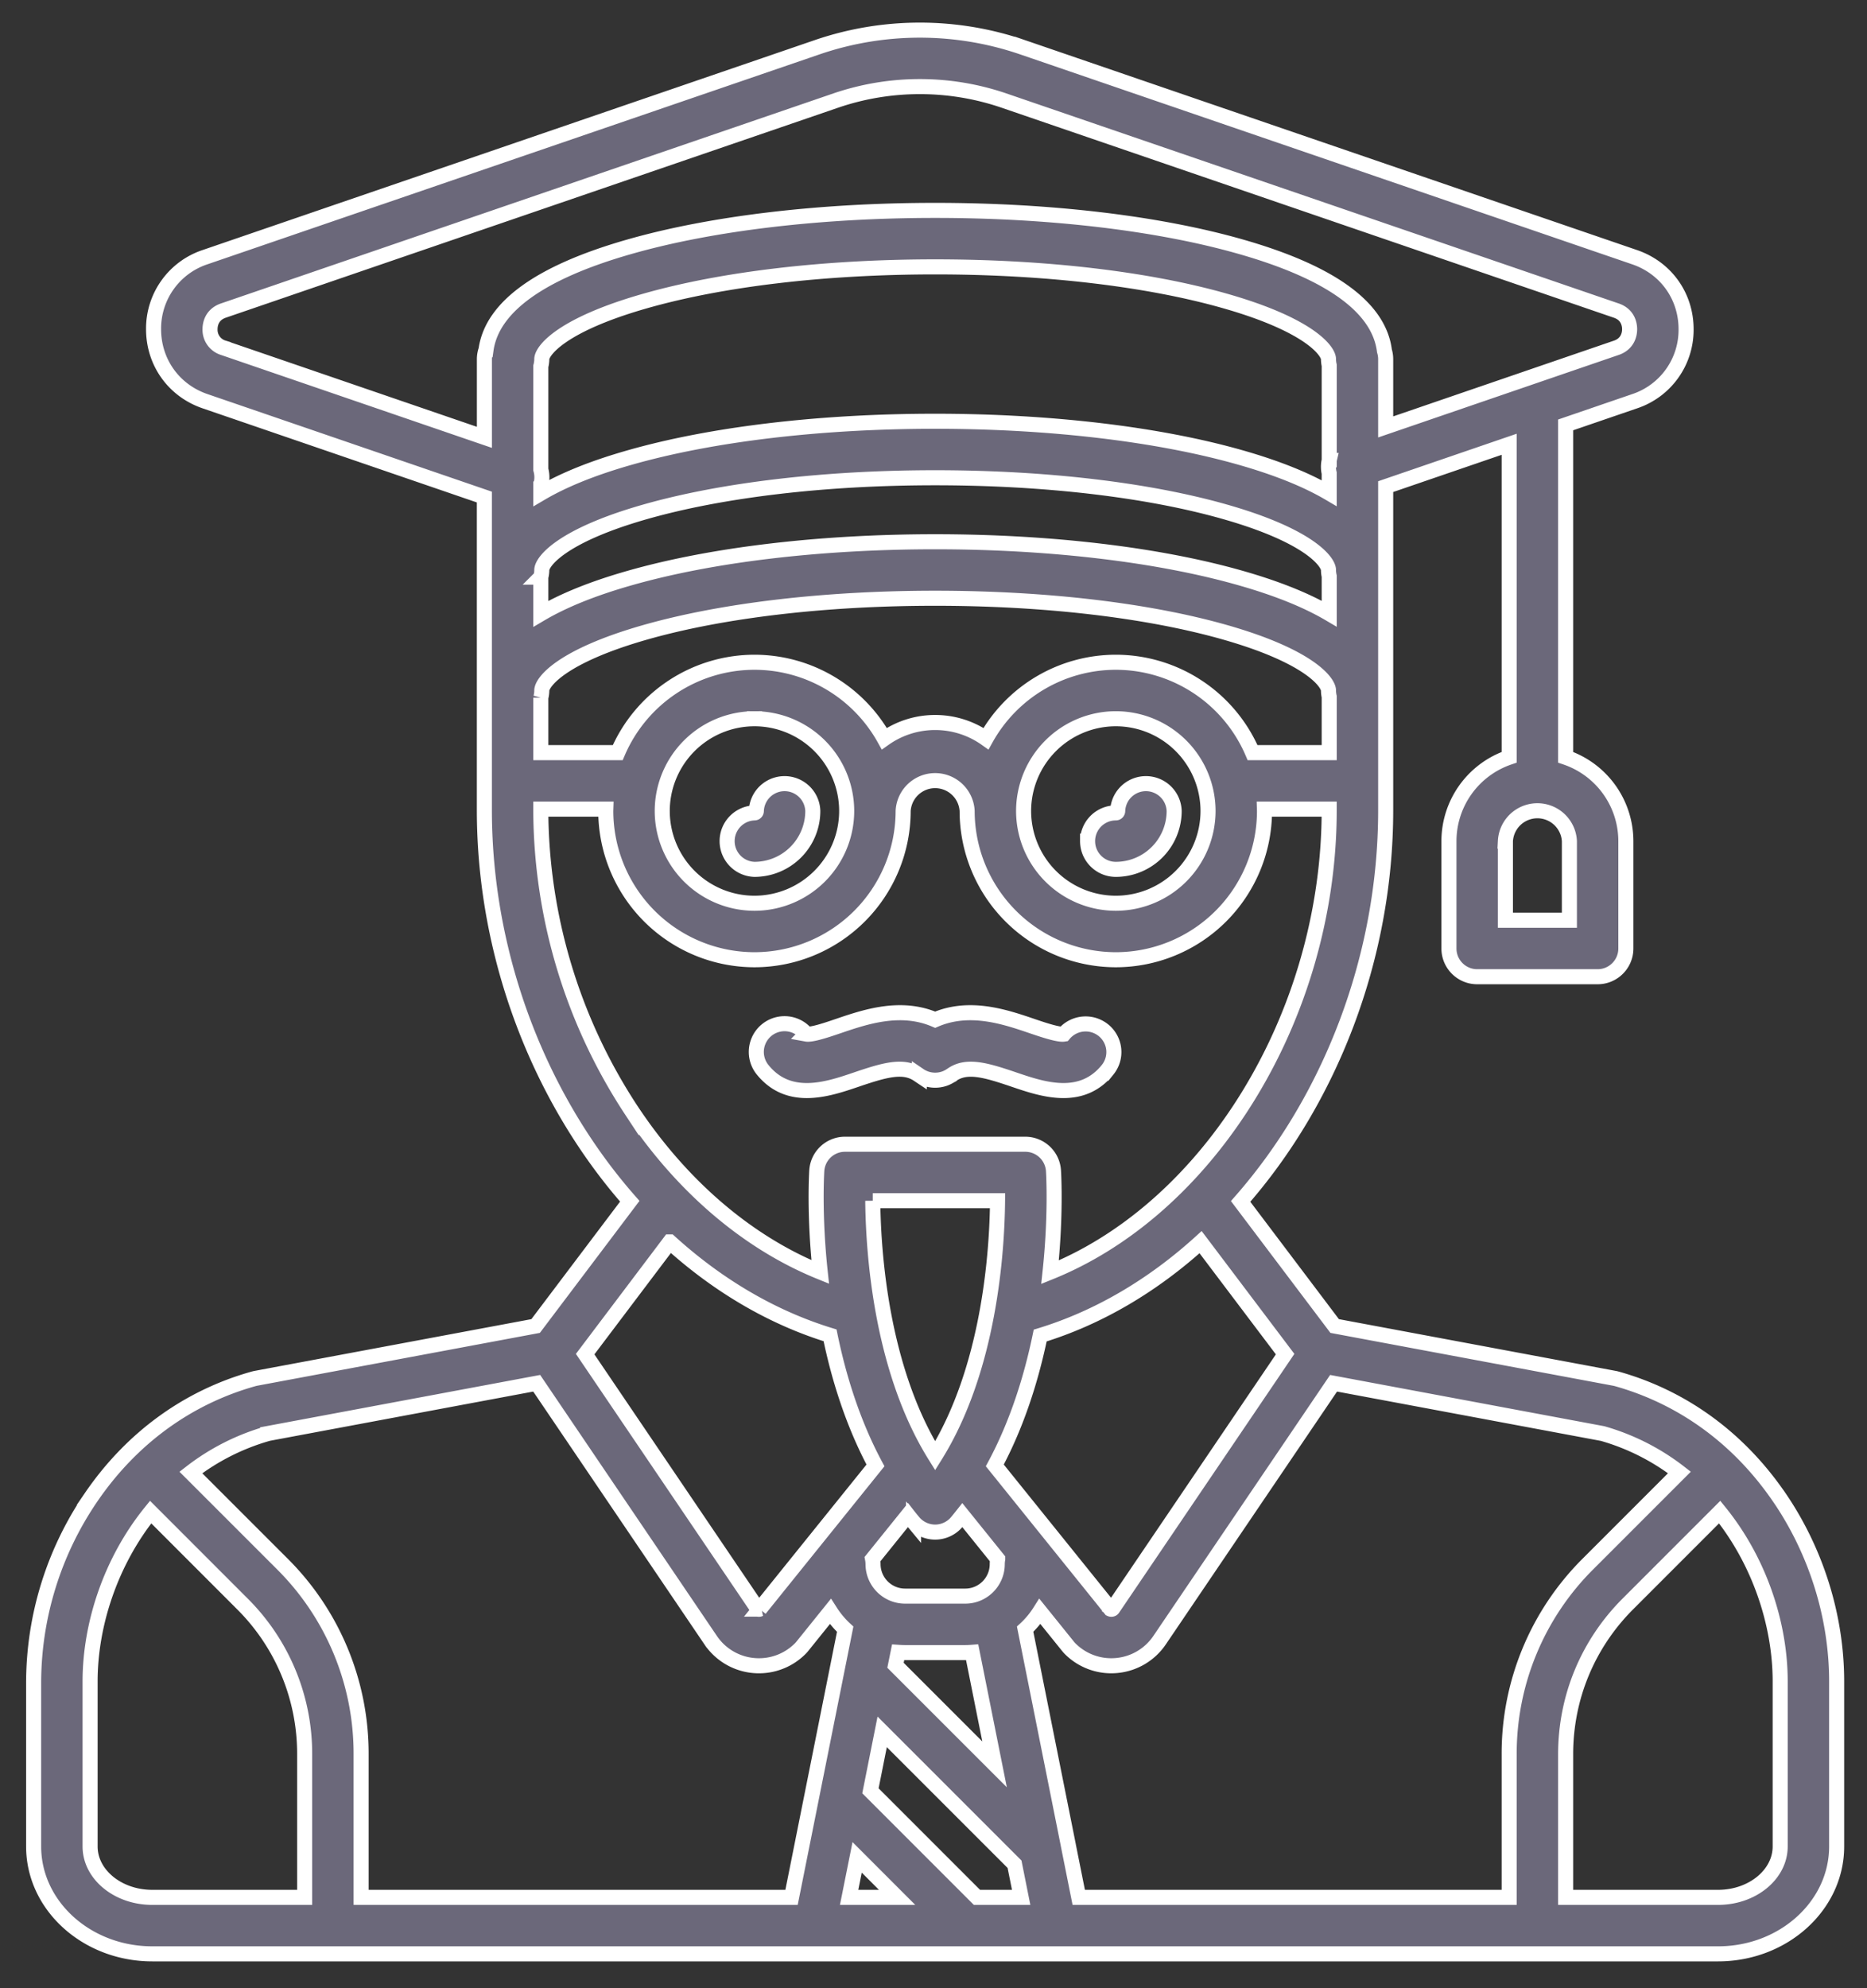 <svg xmlns="http://www.w3.org/2000/svg" width="62" height="66" viewBox="0 0 62 66"><rect x="0" y="0" width="62" height="66" fill="#333333" stroke="none"/><g fill="#8D88A5" fill-opacity=".617" stroke="#FFF" stroke-width=".5"><path d="M59.09 49.711c-1.34-1.962-3.207-3.325-5.402-3.94a.934.934 0 0 0-.08-.018l-9.286-1.735-3.123-4.136c2.957-3.362 4.817-8.07 4.817-12.984V16.154l4.101-1.406v10.39a2.942 2.942 0 0 0-2 2.784v3.564c0 .517.42.937.938.937h4c.517 0 .937-.42.937-.937v-3.564a2.942 2.942 0 0 0-2-2.784V14.105l2.292-.786a2.496 2.496 0 0 0 1.708-2.391c0-1.097-.67-2.035-1.708-2.39l-20.34-6.974a10.526 10.526 0 0 0-6.796 0L6.808 8.537A2.496 2.496 0 0 0 5.1 10.928c0 1.096.67 2.035 1.708 2.39l9.277 3.182v10.39c0 4.912 1.865 9.621 4.829 12.986l-3.127 4.142-9.285 1.735a.945.945 0 0 0-.081.019c-2.195.614-4.063 1.977-5.402 3.94a10.94 10.94 0 0 0-1.902 6.102v5.48c0 1.966 1.766 3.565 3.938 3.565h52c2.17 0 3.937-1.599 3.937-3.564v-5.48c0-2.14-.675-4.308-1.901-6.104zm-6.973-19.163h-2.125v-2.627a1.064 1.064 0 0 1 2.125 0v2.627zm3.654 18.331l-3.036 3.036a8.879 8.879 0 0 0-2.618 6.32v4.749H35.823l-.348-1.74v-.004l-1.432-7.159c.188-.173.353-.37.491-.588l.935 1.16a.906.906 0 0 0 .067.075 1.93 1.93 0 0 0 1.553.559 1.931 1.931 0 0 0 1.42-.842l5.777-8.527 8.935 1.67a7.535 7.535 0 0 1 2.55 1.291zM32.443 62.984l-3.537-3.537.39-1.957 4.395 4.394.22 1.1h-1.468zm-3.46-23.125h4.144c-.017 1.714-.272 5.585-2.072 8.469-1.801-2.884-2.055-6.755-2.072-8.469zm1.354 10.666a.938.938 0 0 0 1.435 0c.063-.075.125-.152.186-.229l1.175 1.458a.945.945 0 0 0-.016.168c0 .585-.476 1.062-1.062 1.062h-2a1.064 1.064 0 0 1-1.063-1.063.934.934 0 0 0-.016-.167l1.175-1.458c.06.077.123.154.186.23zm-.282 4.334h2c.077 0 .153-.004.229-.01l.744 3.72-3.29-3.289.087-.43c.076.005.152.009.23.009zm-1.591 6.797l1.327 1.328h-1.593l.266-1.328zm8.493-8.263a.053.053 0 0 1-.045.027.06.06 0 0 1-.033-.005l-3.843-4.77c.747-1.392 1.216-2.903 1.507-4.311 1.95-.595 3.754-1.672 5.327-3.1l2.807 3.717-5.72 8.442zm.097-31.409a4.94 4.94 0 0 0-4.311 2.536 2.92 2.92 0 0 0-1.688-.536 2.92 2.92 0 0 0-1.689.536 4.94 4.94 0 0 0-4.311-2.536 4.945 4.945 0 0 0-4.541 3H17.96v-1.825a.939.939 0 0 0 .032-.237c0-.265.615-1.126 3.42-1.928 2.563-.732 5.988-1.135 9.643-1.135 3.655 0 7.079.403 9.642 1.135 2.805.802 3.42 1.663 3.42 1.928 0 .07.009.14.024.206v1.856h-2.545a4.945 4.945 0 0 0-4.541-3zm3.063 4.938a3.066 3.066 0 0 1-3.063 3.062 3.066 3.066 0 0 1-3.062-3.063 3.066 3.066 0 0 1 3.063-3.062 3.066 3.066 0 0 1 3.062 3.063zm-15.062-3.063a3.066 3.066 0 0 1 3.062 3.063 3.066 3.066 0 0 1-3.063 3.062 3.066 3.066 0 0 1-3.062-3.063 3.066 3.066 0 0 1 3.063-3.062zm-7.095-4.7a.939.939 0 0 0 .032-.237c0-.265.614-1.126 3.42-1.928 2.563-.732 5.988-1.135 9.643-1.135 3.654 0 7.079.403 9.642 1.136 2.805.801 3.42 1.662 3.42 1.927 0 .07.009.14.024.206v1.242c-.75-.441-1.728-.835-2.93-1.178-2.725-.779-6.332-1.208-10.156-1.208-3.825 0-7.432.429-10.157 1.208-1.207.344-2.186.74-2.938 1.183v-1.216zm26.18-3.874a.93.93 0 0 0 0 .42v.665c-.75-.441-1.727-.835-2.928-1.178-2.726-.779-6.333-1.208-10.158-1.208-3.824 0-7.43.429-10.156 1.208-1.207.344-2.186.74-2.938 1.183v-.28a.931.931 0 0 0 0-.507v-3.429a.939.939 0 0 0 .032-.237c0-.265.614-1.126 3.42-1.927 2.563-.733 5.988-1.136 9.643-1.136 3.654 0 7.079.403 9.642 1.136 2.805.801 3.42 1.662 3.42 1.927 0 .07.009.14.024.206v3.157zm-36.724-3.74a.625.625 0 0 1-.441-.617c0-.14.043-.48.44-.617l20.342-6.974a8.642 8.642 0 0 1 5.579 0l20.34 6.974c.398.136.441.477.441.617s-.043.48-.44.617l-7.661 2.627v-2.25a.937.937 0 0 0-.041-.274c-.178-1.441-1.778-2.603-4.763-3.456-2.726-.78-6.333-1.208-10.157-1.208s-7.432.429-10.157 1.208c-2.96.845-4.558 1.995-4.758 3.419a.933.933 0 0 0-.054.31v2.597l-8.67-2.973zM17.96 26.859h2.159l-.002.063a4.943 4.943 0 0 0 4.938 4.937 4.943 4.943 0 0 0 4.937-4.938 1.064 1.064 0 0 1 2.125 0 4.943 4.943 0 0 0 4.938 4.938 4.943 4.943 0 0 0 4.937-4.938l-.002-.062h2.15v.039c0 3.513-1.066 7.056-3.003 9.978-1.671 2.52-3.867 4.389-6.267 5.356.2-1.867.122-3.241.114-3.37a.938.938 0 0 0-.935-.878H28.06a.937.937 0 0 0-.936.879c-.008.127-.086 1.498.114 3.361-2.401-.972-4.598-2.842-6.27-5.363a18.227 18.227 0 0 1-3.009-9.971v-.031zm4.284 14.368c1.572 1.427 3.374 2.503 5.321 3.1.29 1.411.76 2.924 1.508 4.318l-3.843 4.77a.06.06 0 0 1-.032.006c-.03-.003-.041-.02-.046-.027l-5.72-8.443 2.812-3.724zM8.888 47.588l8.935-1.67 5.776 8.527a1.932 1.932 0 0 0 1.606.851 1.93 1.93 0 0 0 1.369-.568.906.906 0 0 0 .067-.074l.934-1.16c.138.216.303.414.492.588l-1.781 8.902H11.992v-4.749a8.88 8.88 0 0 0-2.618-6.32L6.338 48.88a7.53 7.53 0 0 1 2.55-1.29zM2.992 61.294v-5.48c0-1.888.682-3.98 2.01-5.62l3.046 3.047a7.016 7.016 0 0 1 2.069 4.994v4.749H5.054c-1.137 0-2.062-.758-2.062-1.69zm56.125 0c0 .932-.925 1.69-2.063 1.69h-5.062v-4.749c0-1.886.735-3.66 2.069-4.994l3.047-3.047c1.327 1.64 2.009 3.732 2.009 5.62v5.48z"/><path d="M26.794 36.202c.573 0 1.159-.2 1.65-.367.959-.326 1.576-.5 2.067-.15l.018.012a.963.963 0 0 0 .052.033l.032.018a1.08 1.08 0 0 0 .13.057.956.956 0 0 0 .574.016.92.92 0 0 0 .09-.031c.014-.006.029-.012.043-.02a.824.824 0 0 0 .045-.022l.034-.019a.529.529 0 0 0 .05-.032l.02-.012c.49-.349 1.108-.176 2.066.15.491.167 1.077.367 1.65.367.528 0 1.045-.17 1.467-.69a.933.933 0 0 0-.14-1.314.942.942 0 0 0-1.313.13c-.181.03-.729-.155-1.06-.268-.892-.304-2.068-.703-3.214-.21-1.147-.493-2.323-.094-3.215.21-.33.113-.878.3-1.06.267a.937.937 0 0 0-1.453 1.186c.422.52.94.689 1.467.689zm-1.739-7.343a1.94 1.94 0 0 0 1.937-1.938.938.938 0 0 0-1.875 0 .063.063 0 0 1-.063.063.938.938 0 0 0 0 1.875zm11.062-.937c0 .517.42.937.938.937a1.94 1.94 0 0 0 1.937-1.938.938.938 0 0 0-1.875 0 .063.063 0 0 1-.063.063.938.938 0 0 0-.937.938z"/></g></svg>
